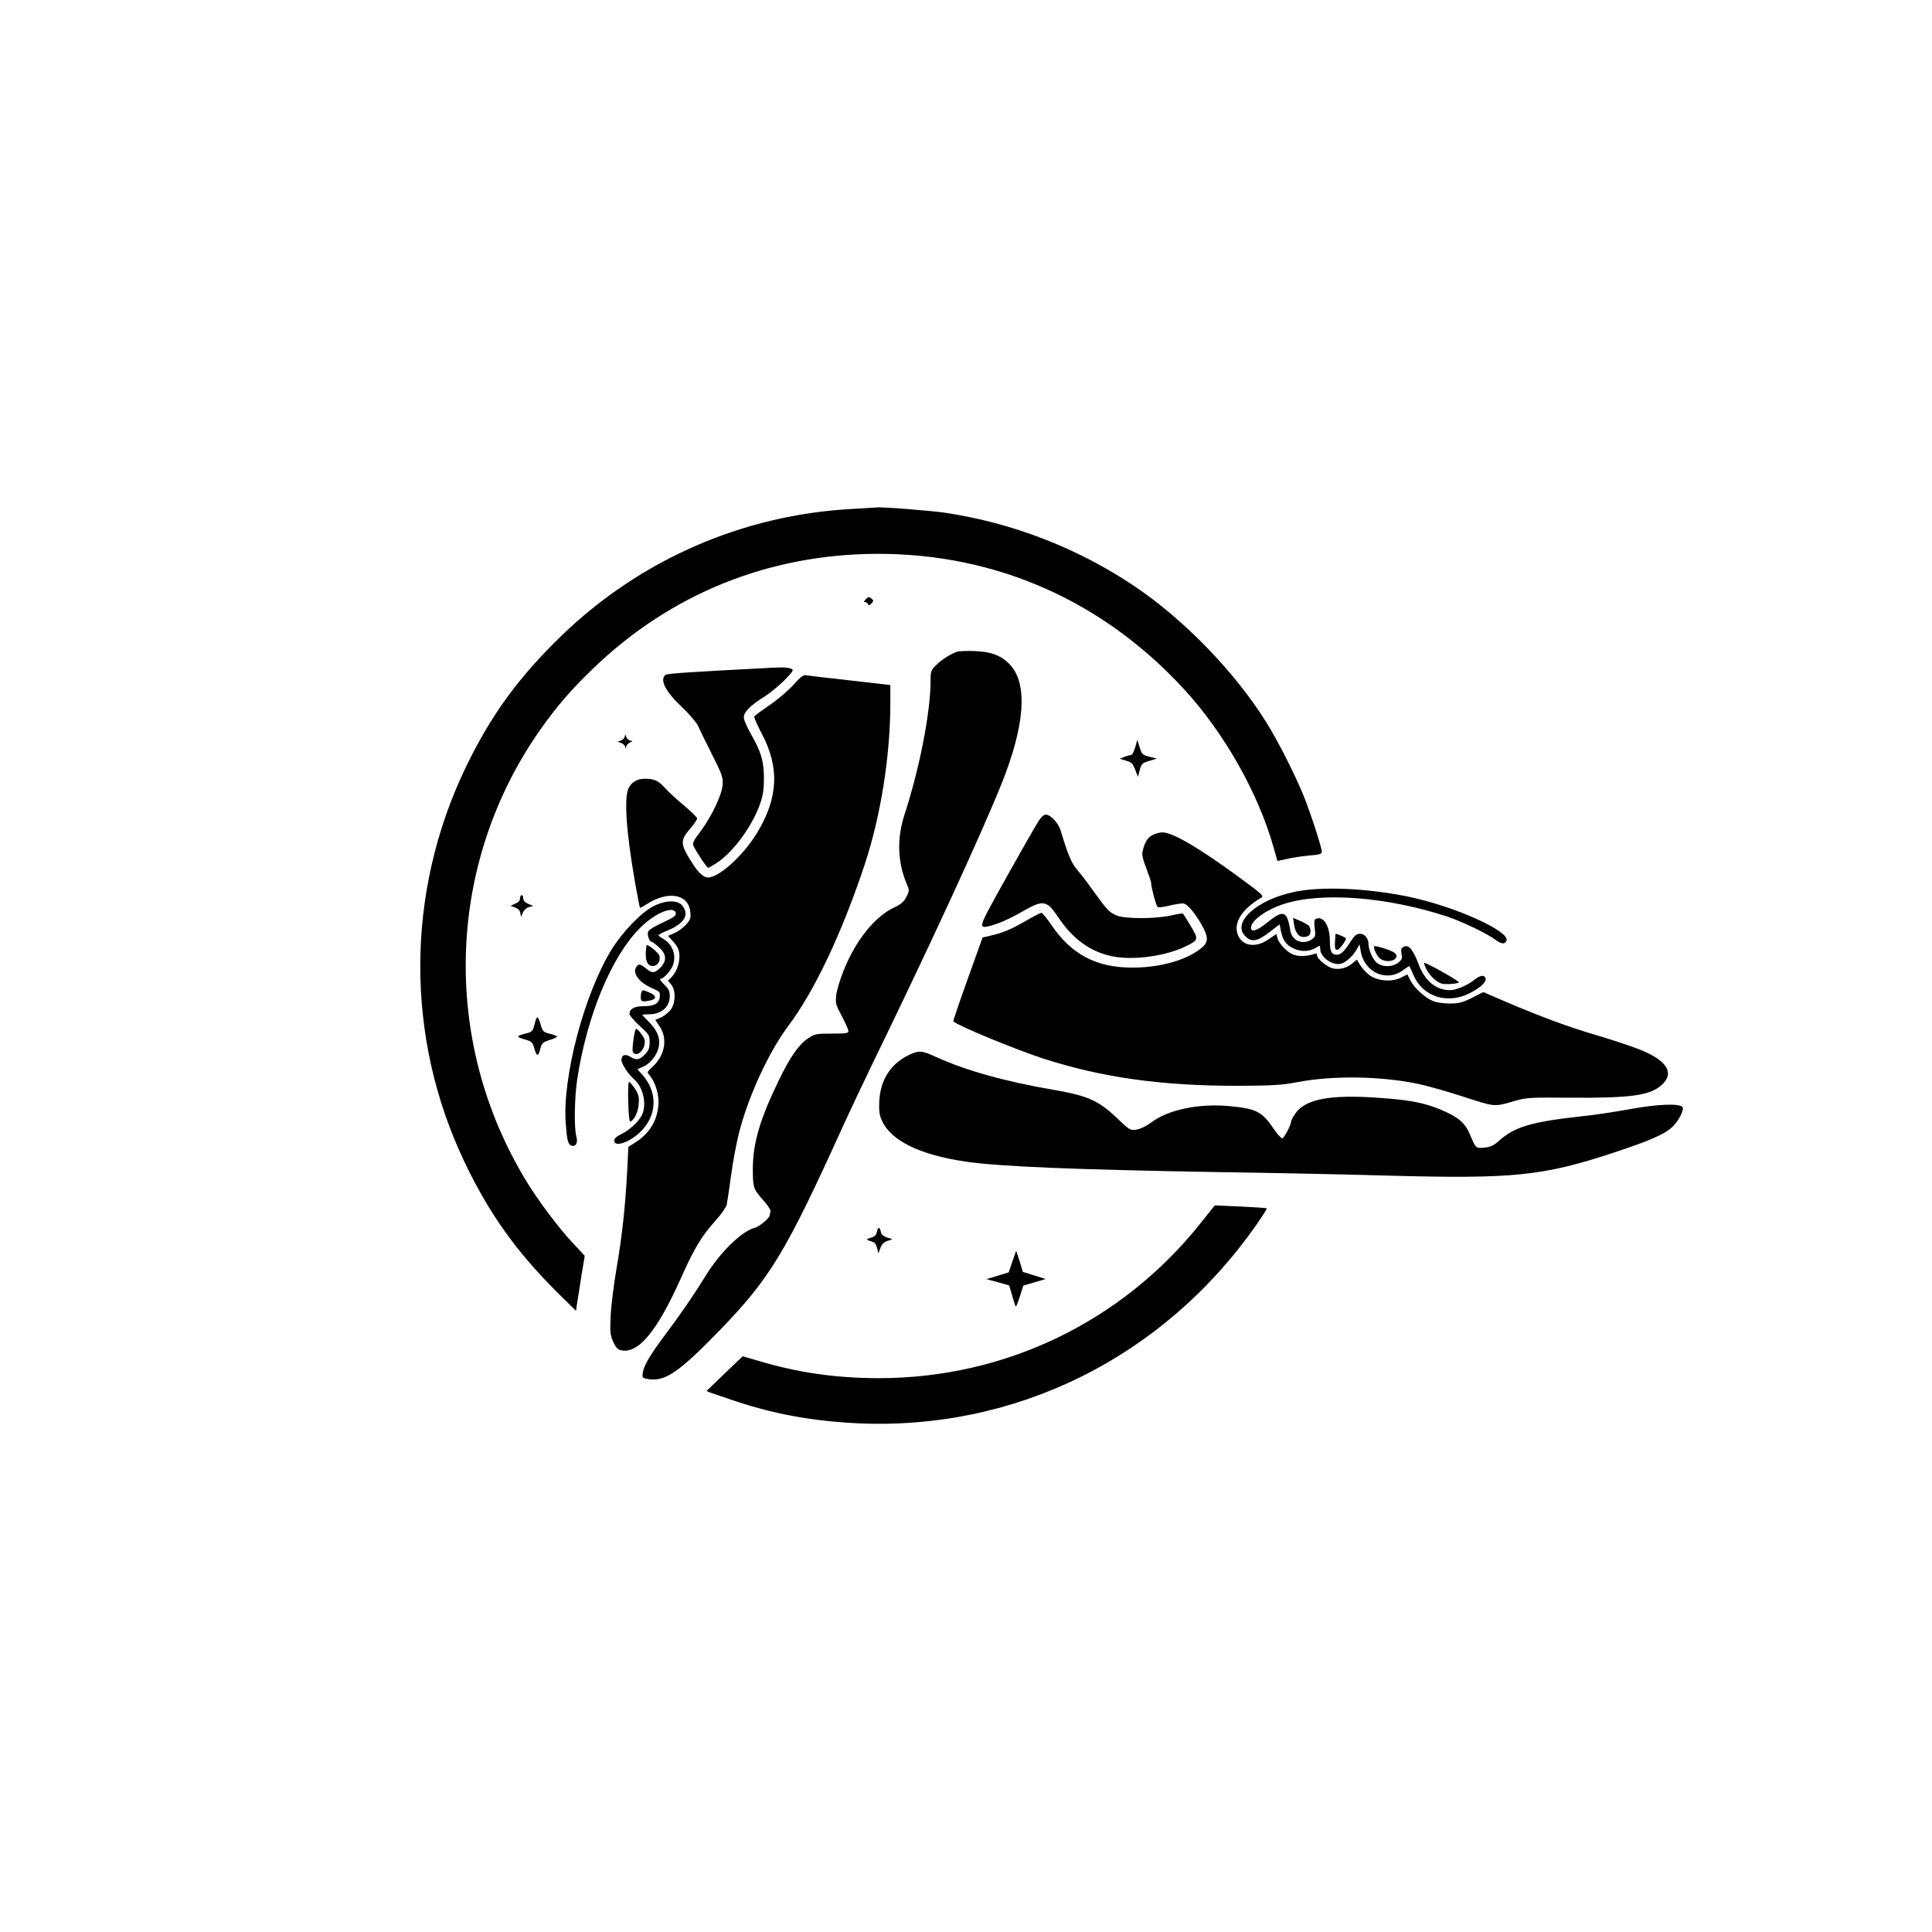<?xml version="1.0" standalone="no"?>
<!DOCTYPE svg PUBLIC "-//W3C//DTD SVG 20010904//EN"
 "http://www.w3.org/TR/2001/REC-SVG-20010904/DTD/svg10.dtd">
<svg version="1.0" xmlns="http://www.w3.org/2000/svg"
 width="1200pt" height="1200pt" viewBox="0 0 1200 1200"
 preserveAspectRatio="xMidYMid meet">

<g transform="translate(0,1200) scale(0.1,-0.1)"
fill="#000000" stroke="none">
<path d="M5295 8839 c-681 -36 -1319 -315 -1808 -788 -269 -261 -440 -496
-597 -823 -371 -775 -373 -1674 -5 -2445 154 -323 323 -559 583 -817 l110
-108 5 38 c4 22 16 99 27 172 l22 132 -72 77 c-91 97 -221 270 -294 392 -533
879 -492 1986 102 2816 97 135 177 228 308 355 483 470 1100 720 1779 720 732
0 1390 -290 1894 -835 252 -272 466 -649 562 -990 12 -44 23 -81 23 -82 1 -1
28 5 60 12 32 8 94 17 137 21 65 5 79 10 79 24 0 25 -67 232 -112 345 -51 127
-161 345 -233 459 -197 315 -513 640 -820 846 -352 236 -755 392 -1173 455
-87 13 -400 38 -427 33 -5 0 -73 -4 -150 -9z"/>
<path d="M5378 8278 c-14 -14 -15 -18 -4 -18 8 0 16 -6 18 -13 2 -9 7 -8 20 4
15 16 15 18 0 32 -15 12 -19 12 -34 -5z"/>
<path d="M5945 7952 c-43 -15 -92 -46 -127 -80 -36 -34 -38 -40 -38 -97 0
-198 -67 -543 -162 -835 -48 -146 -43 -296 13 -428 18 -42 18 -44 -1 -83 -16
-30 -34 -46 -77 -66 -121 -57 -238 -204 -313 -391 -22 -54 -42 -122 -46 -152
-6 -51 -3 -61 35 -132 23 -43 41 -84 41 -93 0 -12 -17 -15 -103 -15 -99 0
-106 -1 -150 -31 -56 -37 -111 -116 -182 -264 -115 -237 -159 -386 -159 -545
0 -117 2 -125 70 -201 27 -31 43 -57 40 -66 -3 -8 -6 -18 -6 -23 0 -15 -63
-68 -89 -75 -82 -20 -217 -151 -308 -299 -68 -111 -157 -241 -249 -363 -91
-121 -134 -192 -141 -236 -5 -34 -4 -36 30 -42 105 -20 193 40 448 303 314
325 409 482 767 1272 39 85 121 259 182 385 345 708 676 1425 800 1735 147
366 165 624 52 743 -52 55 -117 80 -217 83 -49 2 -99 0 -110 -4z"/>
<path d="M4805 7853 c-523 -27 -662 -36 -672 -45 -37 -31 1 -105 105 -202 44
-42 87 -93 97 -113 9 -21 48 -101 87 -178 65 -130 70 -144 66 -192 -6 -65 -69
-196 -139 -290 -43 -56 -49 -70 -41 -88 18 -38 82 -135 91 -135 4 0 28 14 54
31 103 68 221 230 269 369 17 49 23 88 23 155 0 107 -18 166 -81 276 -24 42
-44 88 -44 103 0 34 40 74 129 130 70 44 186 155 174 167 -12 12 -52 16 -118
12z"/>
<path d="M4928 7746 c-31 -34 -97 -91 -147 -125 -50 -34 -93 -66 -96 -71 -3
-5 17 -51 44 -102 114 -213 106 -401 -26 -620 -83 -138 -236 -278 -304 -278
-34 0 -66 33 -118 119 -54 89 -54 115 4 182 25 29 45 58 45 65 0 7 -35 42 -78
78 -44 36 -95 83 -115 105 -45 50 -68 62 -121 64 -52 2 -87 -15 -109 -53 -33
-55 -19 -271 39 -600 14 -80 27 -146 29 -148 2 -2 20 8 42 22 131 85 258 64
270 -45 5 -41 2 -50 -25 -81 -17 -19 -49 -43 -72 -53 l-41 -18 24 -26 c14 -14
30 -36 36 -48 25 -48 6 -138 -39 -183 l-21 -21 21 -26 c27 -34 27 -105 0 -148
-11 -18 -38 -41 -60 -52 l-40 -18 27 -40 c52 -76 33 -181 -45 -252 -33 -30
-34 -34 -19 -50 32 -36 57 -107 57 -164 0 -106 -50 -196 -144 -255 l-43 -27
-7 -141 c-11 -218 -33 -425 -67 -616 -16 -96 -33 -227 -36 -290 -5 -103 -3
-121 15 -163 15 -33 28 -48 46 -53 109 -27 226 114 377 451 79 178 127 258
211 351 37 41 69 87 72 102 3 15 15 97 27 182 11 85 34 205 50 267 58 226 184
499 306 662 162 216 331 573 473 999 100 302 160 676 160 1007 l0 110 -252 29
c-139 15 -262 30 -273 32 -15 3 -36 -13 -77 -60z"/>
<path d="M3881 7427 c-1 -10 -11 -21 -23 -26 l-23 -8 22 -7 c12 -4 24 -15 26
-24 4 -14 5 -15 6 -1 0 9 11 21 24 27 18 9 19 11 4 11 -10 1 -22 11 -27 24 -7
17 -9 18 -9 4z"/>
<path d="M7051 7358 c-8 -27 -19 -48 -27 -48 -7 0 -25 -5 -41 -11 l-28 -12 40
-12 c34 -10 42 -18 56 -56 l17 -44 11 42 c11 39 16 44 59 57 l47 14 -46 12
c-43 11 -47 15 -60 58 l-15 47 -13 -47z"/>
<path d="M6449 6897 c-42 -66 -283 -496 -318 -565 -41 -81 -41 -96 2 -87 59
13 132 44 220 95 127 73 149 69 221 -39 91 -136 203 -216 341 -242 132 -25
333 4 456 66 73 37 74 41 25 123 -23 39 -45 74 -48 77 -3 3 -36 -2 -74 -11
-97 -22 -287 -22 -339 0 -45 19 -59 34 -147 156 -33 47 -77 104 -97 127 -34
38 -58 94 -102 241 -14 49 -63 102 -93 102 -14 0 -30 -15 -47 -43z"/>
<path d="M7154 6811 c-30 -18 -46 -47 -58 -103 -4 -17 4 -52 24 -101 16 -42
30 -83 30 -92 0 -25 30 -139 40 -148 4 -5 37 -1 73 8 37 9 76 15 89 13 26 -4
84 -76 124 -155 34 -69 27 -96 -39 -140 -96 -65 -247 -103 -404 -103 -225 0
-380 83 -504 267 -27 40 -55 73 -61 73 -6 0 -45 -20 -87 -44 -95 -56 -152 -80
-223 -96 l-55 -13 -93 -259 c-51 -142 -91 -261 -89 -262 31 -28 382 -173 556
-230 364 -118 737 -171 1213 -170 219 1 271 4 370 23 218 41 508 38 743 -10
54 -11 182 -47 284 -80 200 -65 192 -65 318 -28 76 22 94 23 345 21 385 -3
503 14 575 83 78 73 24 153 -148 219 -51 20 -166 58 -257 85 -183 54 -342 113
-561 206 l-146 63 -71 -36 c-61 -30 -82 -35 -139 -35 -38 0 -84 7 -104 16 -49
20 -116 82 -139 128 l-19 37 -38 -20 c-57 -29 -148 -22 -198 16 -21 16 -46 44
-57 62 l-20 34 -29 -24 c-34 -29 -78 -40 -120 -31 -36 8 -99 60 -99 82 0 10
-5 13 -17 8 -37 -14 -92 -17 -126 -6 -40 14 -93 68 -103 106 l-6 24 -50 -34
c-77 -54 -160 -42 -188 25 -32 76 21 162 146 236 15 9 -3 25 -127 116 -261
192 -425 288 -489 288 -19 0 -49 -9 -66 -19z"/>
<path d="M8038 6460 c-233 -49 -389 -190 -303 -275 38 -39 74 -33 148 24 l65
50 7 -37 c12 -62 33 -92 82 -114 49 -22 99 -19 141 8 21 14 22 13 22 -9 0 -53
79 -108 132 -92 30 9 76 52 96 90 l16 30 8 -44 c23 -133 162 -193 264 -116 19
15 37 25 38 24 2 -2 14 -28 26 -57 57 -132 208 -181 346 -112 69 34 109 72
101 94 -9 24 -34 19 -75 -14 -39 -31 -110 -60 -146 -60 -88 0 -157 58 -196
164 -32 86 -61 121 -90 106 -17 -9 -20 -17 -15 -44 6 -28 3 -37 -20 -55 -39
-30 -104 -29 -138 3 -22 21 -47 79 -47 113 0 34 -24 63 -51 63 -23 0 -34 -9
-56 -42 -41 -64 -64 -88 -88 -88 -35 0 -45 20 -45 87 0 91 -39 154 -84 137
-13 -5 -15 -16 -10 -59 6 -47 4 -54 -17 -69 -54 -37 -124 -11 -134 52 -22 129
-42 135 -153 45 -57 -45 -92 -55 -92 -25 1 44 90 109 200 146 236 78 648 46
1025 -79 91 -31 244 -105 292 -141 37 -28 61 -31 70 -7 23 59 -323 214 -607
273 -261 54 -544 66 -712 30z"/>
<path d="M3230 6420 c0 -14 -10 -25 -30 -33 l-29 -13 29 -11 c18 -7 30 -19 32
-34 l4 -24 12 27 c7 16 22 30 38 34 l26 7 -31 13 c-20 9 -31 20 -31 34 0 11
-4 20 -10 20 -5 0 -10 -9 -10 -20z"/>
<path d="M4060 6372 c-76 -38 -192 -158 -262 -271 -170 -277 -306 -792 -284
-1080 8 -105 14 -128 34 -136 28 -10 43 16 32 55 -15 52 -12 241 5 355 60 397
215 769 393 944 94 93 210 139 220 88 3 -13 -16 -27 -81 -57 -55 -25 -88 -46
-92 -59 -6 -20 9 -61 23 -61 5 0 25 -15 45 -34 48 -43 50 -84 8 -127 -36 -35
-51 -36 -89 -4 -36 30 -48 31 -62 5 -21 -39 23 -95 103 -129 45 -19 48 -23 45
-53 -4 -41 -34 -58 -105 -58 -54 0 -83 -17 -83 -48 0 -9 28 -42 62 -73 60 -54
63 -59 63 -102 0 -37 -6 -52 -29 -76 -33 -35 -55 -38 -91 -15 -31 20 -55 12
-55 -19 0 -25 41 -88 80 -122 57 -51 79 -159 46 -223 -21 -41 -78 -93 -129
-117 -28 -14 -42 -27 -42 -40 0 -32 58 -23 116 17 145 98 170 265 60 391 l-32
36 33 14 c43 18 84 67 97 114 16 56 -3 109 -55 162 -24 24 -44 45 -44 47 0 2
18 4 40 4 78 0 130 45 130 114 0 31 -7 45 -36 72 -19 19 -29 34 -22 34 19 0
64 49 77 83 24 63 -1 132 -59 165 -16 9 -30 20 -30 23 0 4 25 17 55 29 105 43
138 97 94 154 -29 37 -103 36 -179 -2z"/>
<path d="M8037 6262 c10 -69 40 -94 87 -76 17 6 21 40 8 61 -4 6 -28 21 -54
32 l-47 20 6 -37z"/>
<path d="M8292 6150 c-2 -39 1 -50 13 -50 13 0 55 54 55 72 0 4 -53 28 -64 28
-1 0 -3 -22 -4 -50z"/>
<path d="M4011 6085 c-2 -56 12 -85 44 -85 29 0 49 32 41 63 -4 17 -63 67 -79
67 -2 0 -4 -20 -6 -45z"/>
<path d="M8536 6123 c-9 -9 17 -64 37 -78 40 -28 110 -12 100 23 -3 12 -26 25
-68 39 -35 11 -66 19 -69 16z"/>
<path d="M8859 5981 c25 -49 75 -91 109 -93 42 -2 86 3 94 10 6 6 -199 122
-216 122 -3 0 2 -17 13 -39z"/>
<path d="M3987 5843 c-4 -3 -7 -19 -7 -35 0 -30 6 -32 59 -22 41 9 39 30 -5
49 -42 17 -39 17 -47 8z"/>
<path d="M3321 5641 c-12 -48 -14 -50 -62 -62 -55 -14 -53 -20 7 -37 37 -11
43 -16 54 -58 14 -49 24 -48 37 6 8 30 15 37 56 50 26 8 47 18 47 21 0 4 -20
12 -45 18 -40 10 -45 15 -56 54 -18 61 -24 63 -38 8z"/>
<path d="M3934 5539 c-7 -53 -7 -73 2 -80 34 -28 86 49 64 93 -15 28 -41 58
-50 58 -3 0 -11 -32 -16 -71z"/>
<path d="M5651 5450 c-117 -54 -183 -155 -190 -292 -2 -64 1 -85 19 -123 59
-123 238 -209 518 -250 212 -31 684 -50 1562 -65 349 -5 827 -15 1061 -22 785
-21 961 -3 1409 145 223 74 311 113 359 159 41 40 74 109 60 123 -22 22 -153
17 -319 -13 -91 -17 -230 -38 -310 -46 -309 -34 -413 -65 -511 -153 -31 -28
-50 -37 -88 -41 -55 -5 -55 -5 -91 82 -30 72 -74 109 -182 154 -103 43 -197
61 -396 74 -294 20 -445 -9 -507 -99 -14 -21 -25 -41 -25 -46 0 -22 -44 -107
-56 -107 -7 0 -31 26 -53 59 -74 108 -107 125 -278 141 -189 17 -378 -23 -481
-101 -31 -23 -68 -41 -92 -45 -39 -6 -42 -5 -119 68 -115 111 -184 142 -392
178 -302 51 -550 121 -733 204 -90 41 -105 43 -165 16z"/>
<path d="M3902 5155 c2 -72 7 -124 12 -122 24 8 50 60 53 109 4 45 0 59 -23
96 -16 23 -32 42 -37 42 -5 0 -7 -56 -5 -125z"/>
<path d="M7458 4404 c-487 -613 -1215 -964 -1998 -964 -268 0 -504 34 -751
108 l-96 28 -113 -108 -112 -108 28 -11 c16 -6 88 -30 159 -54 238 -79 473
-121 745 -135 989 -48 1910 410 2486 1236 36 52 65 97 62 99 -2 2 -75 7 -163
11 l-160 7 -87 -109z"/>
<path d="M5447 4351 c-5 -24 -14 -32 -39 -39 -33 -10 -32 -11 17 -27 8 -2 18
-19 23 -37 l8 -33 12 33 c8 23 21 36 43 44 l32 11 -34 11 c-21 7 -35 19 -37
31 -7 35 -19 37 -25 6z"/>
<path d="M6311 4230 c-1 -3 -12 -34 -24 -69 l-22 -64 -69 -21 -69 -21 71 -19
70 -20 18 -60 c9 -34 20 -65 22 -70 3 -5 14 22 26 60 l22 69 69 20 70 21 -71
22 -71 22 -20 67 c-12 38 -22 66 -22 63z"/>
</g>
</svg>
